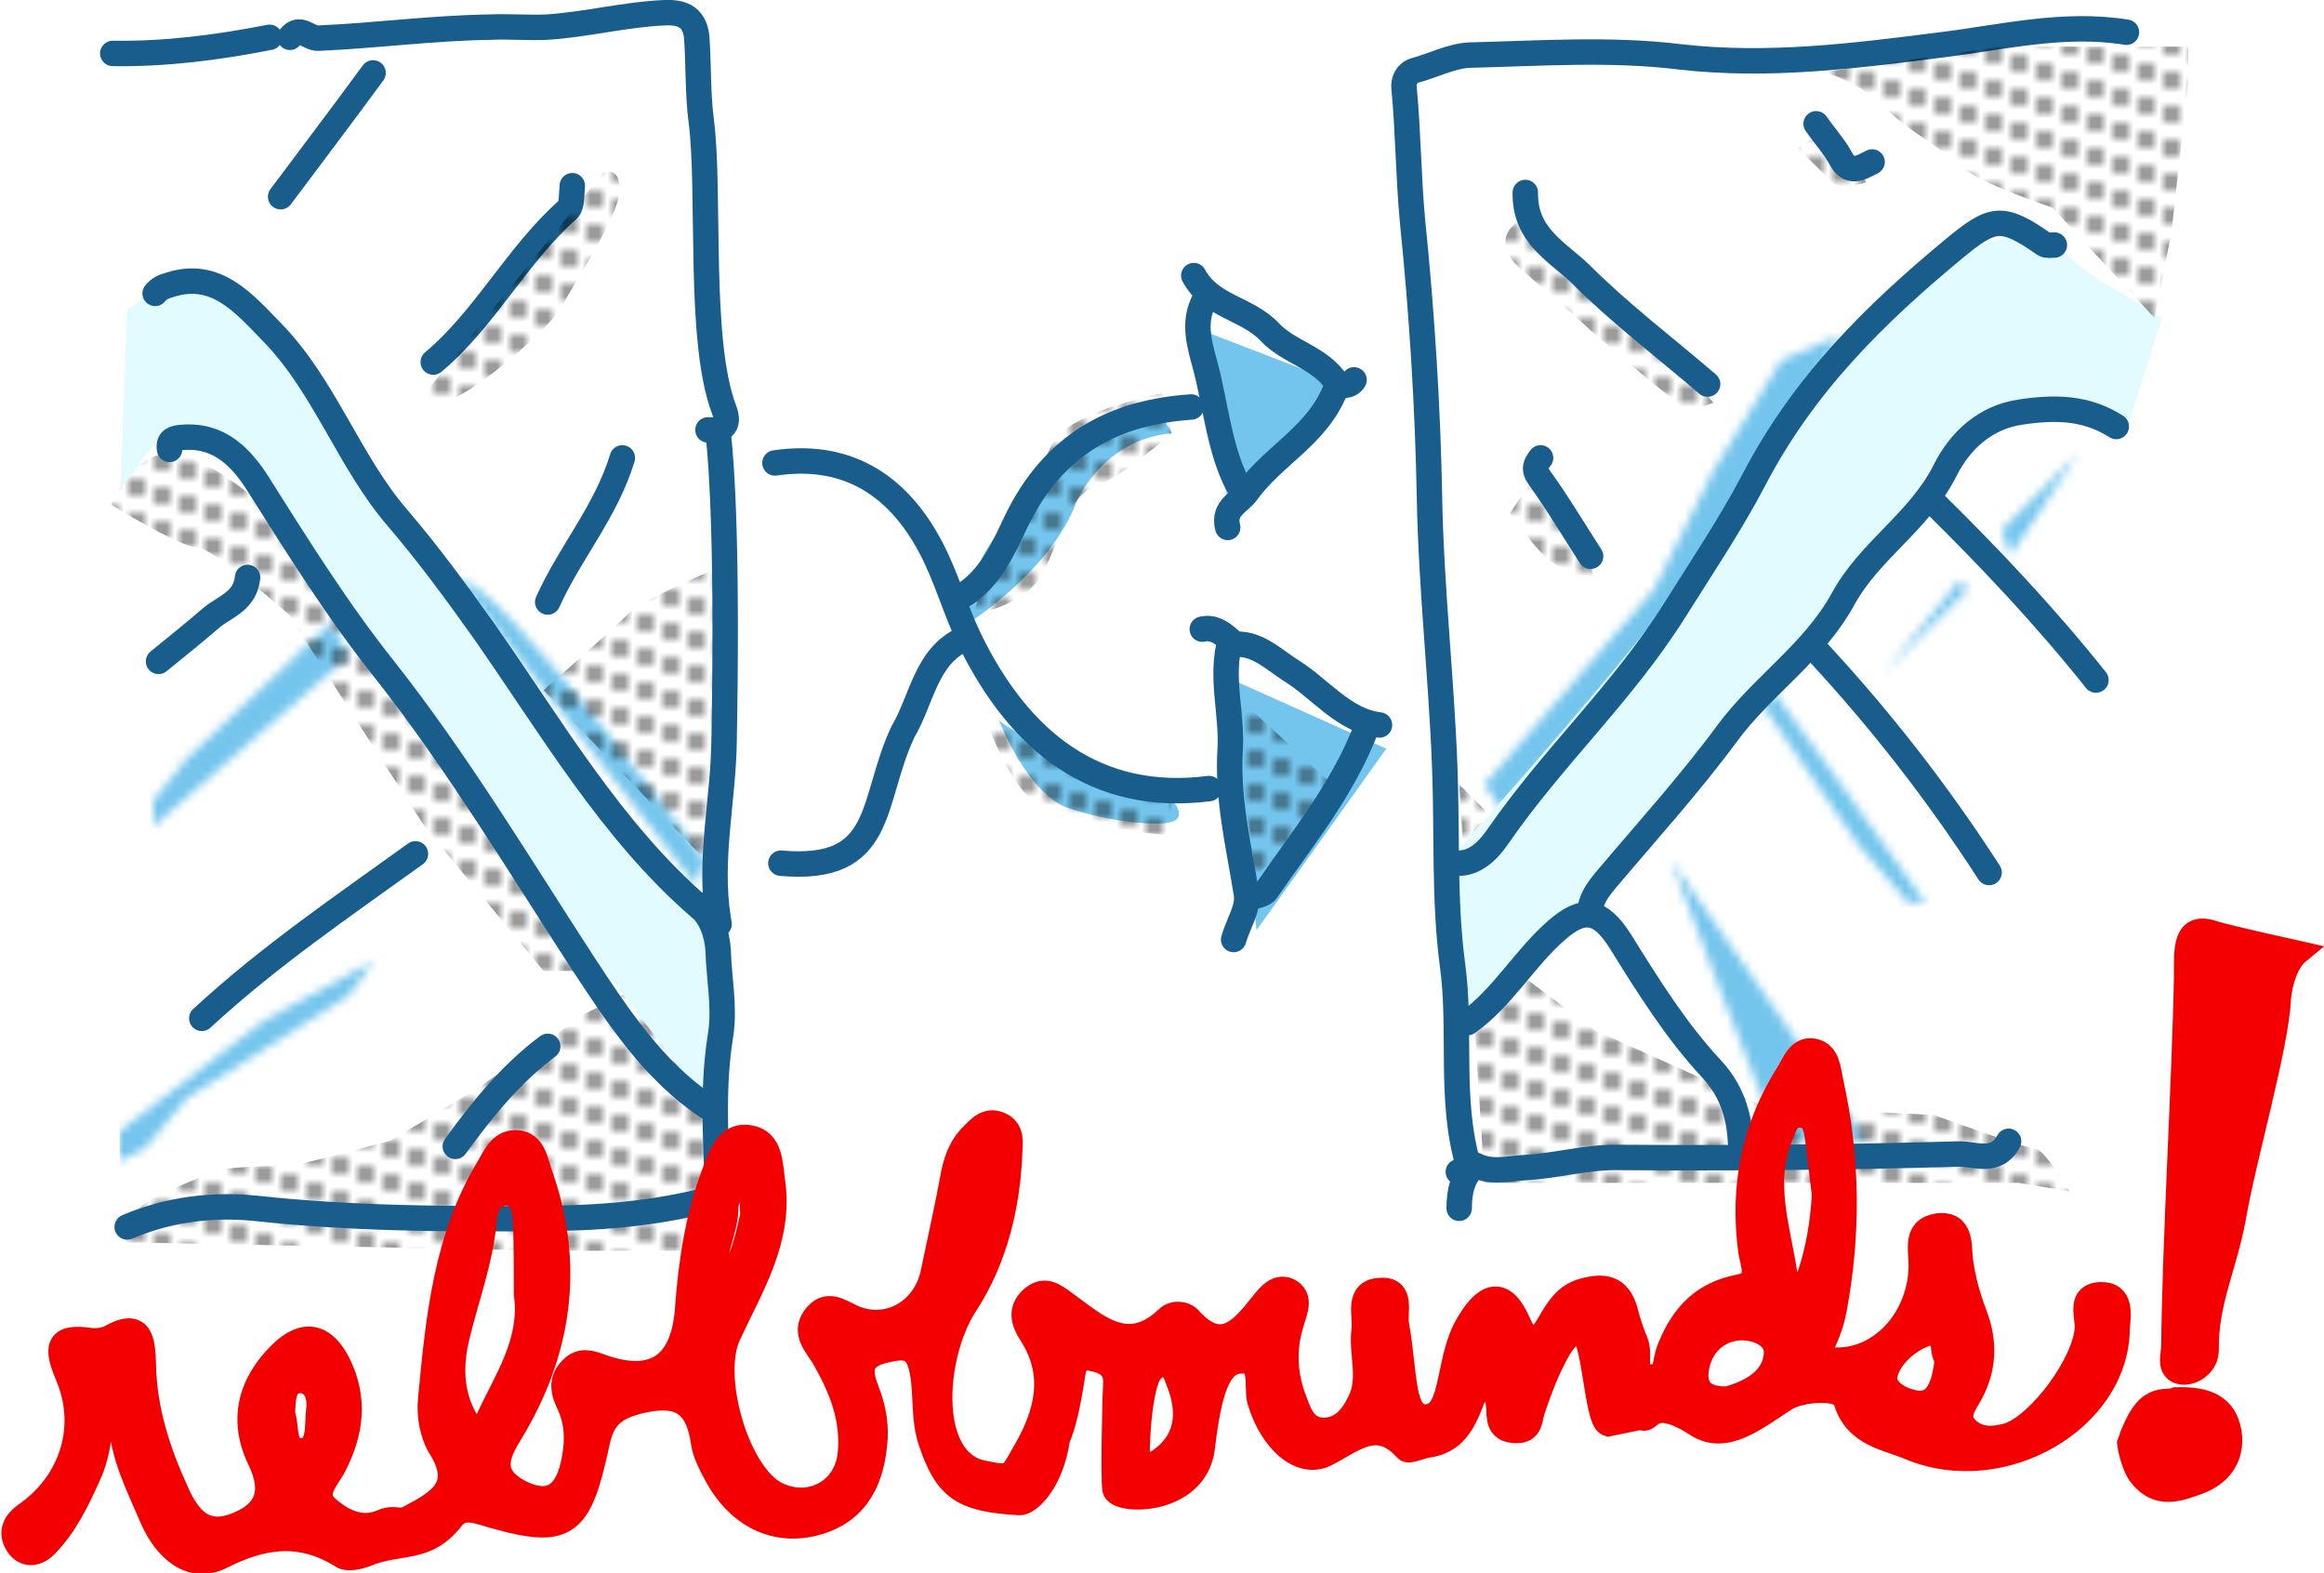 <?xml version="1.0" encoding="utf-8"?>
<!-- Generator: Adobe Illustrator 16.0.0, SVG Export Plug-In . SVG Version: 6.00 Build 0)  -->
<!DOCTYPE svg PUBLIC "-//W3C//DTD SVG 1.1//EN" "http://www.w3.org/Graphics/SVG/1.1/DTD/svg11.dtd">
<svg version="1.1" id="Layer_1" xmlns="http://www.w3.org/2000/svg" xmlns:xlink="http://www.w3.org/1999/xlink" x="0px" y="0px"
	 width="274.1px" height="185.5px" viewBox="0 0 274.1 185.5" style="enable-background:new 0 0 274.1 185.5;" xml:space="preserve"
	>
<pattern  x="-462.9" y="-357" width="12" height="12" patternUnits="userSpaceOnUse" id="New_Pattern_Swatch_2" viewBox="1 -13 12 12" style="overflow:visible;">
	<g>
		<polygon style="fill:none;" points="1,-13 13,-13 13,-1 1,-1 		"/>
		<path d="M14-1c0,0.6-0.4,1-1,1s-1-0.4-1-1s0.4-1,1-1S14-1.6,14-1z"/>
		<path d="M2-1c0,0.6-0.4,1-1,1S0-0.4,0-1s0.4-1,1-1S2-1.6,2-1z"/>
		<path d="M14-5c0,0.6-0.4,1-1,1s-1-0.4-1-1s0.4-1,1-1S14-5.6,14-5z"/>
		<path d="M11-2c0,0.6-0.4,1-1,1S9-1.4,9-2s0.4-1,1-1S11-2.6,11-2z"/>
		<path d="M8-3c0,0.6-0.4,1-1,1S6-2.4,6-3s0.4-1,1-1S8-3.6,8-3z"/>
		<path d="M5-4c0,0.6-0.4,1-1,1S3-3.4,3-4s0.4-1,1-1S5-4.6,5-4z"/>
		<path d="M2-5c0,0.6-0.4,1-1,1S0-4.4,0-5s0.4-1,1-1S2-5.6,2-5z"/>
		<path d="M14-9c0,0.6-0.4,1-1,1s-1-0.4-1-1s0.4-1,1-1S14-9.6,14-9z"/>
		<path d="M11-6c0,0.6-0.4,1-1,1S9-5.4,9-6s0.4-1,1-1S11-6.6,11-6z"/>
		<path d="M8-7c0,0.6-0.4,1-1,1S6-6.4,6-7s0.4-1,1-1S8-7.6,8-7z"/>
		<path d="M5-8c0,0.6-0.4,1-1,1S3-7.4,3-8s0.4-1,1-1S5-8.6,5-8z"/>
		<path d="M2-9c0,0.6-0.4,1-1,1S0-8.4,0-9s0.4-1,1-1S2-9.6,2-9z"/>
		<path d="M14-13c0,0.6-0.4,1-1,1s-1-0.4-1-1s0.4-1,1-1S14-13.6,14-13z"/>
		<path d="M11-10c0,0.6-0.4,1-1,1s-1-0.4-1-1s0.4-1,1-1S11-10.6,11-10z"/>
		<path d="M8-11c0,0.6-0.4,1-1,1s-1-0.4-1-1s0.4-1,1-1S8-11.6,8-11z"/>
		<path d="M5-12c0,0.6-0.4,1-1,1s-1-0.4-1-1s0.4-1,1-1S5-12.6,5-12z"/>
		<path d="M2-13c0,0.6-0.4,1-1,1s-1-0.4-1-1s0.4-1,1-1S2-13.6,2-13z"/>
	</g>
</pattern>
<g>
	<defs>
		<filter id="Adobe_OpacityMaskFilter" filterUnits="userSpaceOnUse" x="623.2" y="819.6" width="87.9" height="133.9">
			<feFlood  style="flood-color:white;flood-opacity:1" result="back"/>
			<feBlend  in="SourceGraphic" in2="back" mode="normal"/>
		</filter>
	</defs>
	<mask maskUnits="userSpaceOnUse" x="623.2" y="819.6" width="87.9" height="133.9" id="SVGID_1_">
		<g style="filter:url(#Adobe_OpacityMaskFilter);">
			<polygon style="fill-rule:evenodd;clip-rule:evenodd;" points="661.1,896.5 672.1,912.5 678.1,919.5 680.1,919.5 670.1,905.5 
				662.1,894.5 			"/>
			<path style="fill-rule:evenodd;clip-rule:evenodd;" d="M663.1,947.5h10l-23-33C650.1,914.5,662.1,946.5,663.1,947.5z"/>
			<polygon style="fill-rule:evenodd;clip-rule:evenodd;" points="675.1,892.5 684.1,881.5 685.1,882.5 			"/>
			<polygon style="fill-rule:evenodd;clip-rule:evenodd;" points="698.1,866.5 689.1,875.5 690.1,878.5 			"/>
			<polygon style="fill-rule:evenodd;clip-rule:evenodd;fill:#595959;" points="628.1,905.5 648.1,882.5 655.1,868.5 663.1,855.5 
				670.1,852.5 651.1,884.5 637.1,900.5 630.1,908.5 			"/>
		</g>
	</mask>
	<path style="mask:url(#SVGID_1_);fill-rule:evenodd;clip-rule:evenodd;fill:#74C5ED;" d="M623.2,826.1c1.5-0.4,20.4-6.7,26.2-5.9
		c5.8,0.8,20.7,1.6,21.5,1.5c0.8,0,26.8-2.3,29.8-2.1c3,0.1,10.3,0.9,10.3,0.9l-8.4,83.6c0,0,0.3,26.8,0,27.9s-4.7,21.1-4.7,21.1
		s-14.7-1.4-17.1-1.4c-2.4,0-32,1.3-36.1,1.6c-4.1,0.3-13.5,0.1-13.5,0.1l-2.6-0.7L623.2,826.1z"/>
	<pattern  id="SVGID_2_" xlink:href="#New_Pattern_Swatch_2" patternTransform="matrix(1 0 0 1 176.027 99.46)">
	</pattern>
	<path style="opacity:0.5;fill-rule:evenodd;clip-rule:evenodd;fill:url(#SVGID_2_);" d="M632.1,844.5c0,0,7,6,8,7s7,6,7,6l5,4l3-1
		l-6-7l-12-9l-4-6C633.1,838.5,628.1,840.5,632.1,844.5z"/>
	<pattern  id="SVGID_3_" xlink:href="#New_Pattern_Swatch_2" patternTransform="matrix(1 0 0 1 176.027 99.46)">
	</pattern>
	<path style="opacity:0.5;fill-rule:evenodd;clip-rule:evenodd;fill:url(#SVGID_3_);" d="M633.1,870.5l-2,3c0,0,2,3,4,5s6,3,6,3
		l-1-4C640.1,877.5,633.1,869.5,633.1,870.5z"/>
	<pattern  id="SVGID_4_" xlink:href="#New_Pattern_Swatch_2" patternTransform="matrix(1 0 0 1 176.027 99.46)">
	</pattern>
	<path style="opacity:0.5;fill-rule:evenodd;clip-rule:evenodd;fill:url(#SVGID_4_);" d="M665.1,830.5c0,0,3,3,4,4s4,0,4,0l-1-2
		C672.1,832.5,667.1,827.5,665.1,830.5z"/>
	<path style="fill-rule:evenodd;clip-rule:evenodd;fill:#74C5ED;" d="M570.8,897.9c0,0,3.4,8.8,8.2,10.4c4.7,1.6,10.6,2.2,12.3,1.6
		c1.7-0.6,0-2.5,0-2.5S572.7,900.1,570.8,897.9z"/>
	<pattern  id="SVGID_5_" xlink:href="#New_Pattern_Swatch_2" patternTransform="matrix(1 0 0 1 176.027 99.46)">
	</pattern>
	<path style="opacity:0.5;fill-rule:evenodd;clip-rule:evenodd;fill:url(#SVGID_5_);" d="M628.1,952.5h26h13h24l6,1c0,0-3-5-4-5
		s-12-4-12-4l-20-1l-20-9l-8-6l-5-20l-3-3L628.1,952.5z"/>
	<pattern  id="SVGID_6_" xlink:href="#New_Pattern_Swatch_2" patternTransform="matrix(1 0 0 1 176.027 99.46)">
	</pattern>
	<path style="opacity:0.5;fill-rule:evenodd;clip-rule:evenodd;fill:url(#SVGID_6_);" d="M569.1,897.4c0,0,3,9,7,11s13,3,14,3
		s1.1-4.1,1.1-4.1L569.1,897.4z"/>
	<path style="fill-rule:evenodd;clip-rule:evenodd;fill:#74C5ED;" d="M566.6,886.9c0,0,10.3-6.3,13.4-14.8c0,0,3.1-7.3,11.2-8
		l-1.5-2.7c0,0-9.4,2.3-10.8,4.3s-9.7,11.1-10.3,13.7C568.1,882,566.6,886.9,566.6,886.9z"/>
	<pattern  id="SVGID_7_" xlink:href="#New_Pattern_Swatch_2" patternTransform="matrix(1 0 0 1 176.027 99.46)">
	</pattern>
	<path style="opacity:0.5;fill-rule:evenodd;clip-rule:evenodd;fill:url(#SVGID_7_);" d="M568.1,885.4c0,0,6-1,8-5s3-9,6-10
		s9.1-6.3,9.1-6.3l-1.1-4.7c0,0-11,2-13,6S567.1,884.4,568.1,885.4z"/>
	<polygon style="fill-rule:evenodd;clip-rule:evenodd;fill:#74C5ED;" points="598.2,893.1 601.2,922.7 616.5,901.3 	"/>
	<pattern  id="SVGID_8_" xlink:href="#New_Pattern_Swatch_2" patternTransform="matrix(1 0 0 1 176.027 99.46)">
	</pattern>
	<polygon style="opacity:0.5;fill-rule:evenodd;clip-rule:evenodd;fill:url(#SVGID_8_);" points="601.1,916.4 598.1,894.4 
		611.1,906.4 	"/>
	<polygon style="fill-rule:evenodd;clip-rule:evenodd;fill:#74C5ED;" points="594.6,851.9 598,873.3 610.7,858.1 	"/>
	<defs>
		<filter id="Adobe_OpacityMaskFilter_1_" filterUnits="userSpaceOnUse" x="467.1" y="818.3" width="71.7" height="143.2">
			<feFlood  style="flood-color:white;flood-opacity:1" result="back"/>
			<feBlend  in="SourceGraphic" in2="back" mode="normal"/>
		</filter>
	</defs>
	<mask maskUnits="userSpaceOnUse" x="467.1" y="818.3" width="71.7" height="143.2" id="SVGID_9_">
		<g style="filter:url(#Adobe_OpacityMaskFilter_1_);">
			<polygon style="fill-rule:evenodd;clip-rule:evenodd;" points="492.1,886.4 475.1,902.4 471.1,907.4 471.1,910.4 494.1,890.4 			
				"/>
			<polygon style="fill-rule:evenodd;clip-rule:evenodd;" points="467.1,946.4 484.1,933.4 495.1,927.4 497.1,926.4 494.1,930.4 
				483.1,937.4 475.1,942.4 470.1,948.4 466.1,950.4 			"/>
			<path style="fill-rule:evenodd;clip-rule:evenodd;fill:#3A3A3A;" d="M507.1,881.4l28,36l1-3C536.1,914.4,511.1,880.4,507.1,881.4
				z"/>
		</g>
	</mask>
	<path style="mask:url(#SVGID_9_);fill-rule:evenodd;clip-rule:evenodd;fill:#74C5ED;" d="M467.1,823.5l68.1-5.2l3.6,47.7l-0.8,39.7
		c0,0-1.2,11.3-0.7,13.1c0.5,1.8,1.4,25.2,0.7,26.4c-0.7,1.2,0.6,16.3,0.6,16.3l-71.5-2V823.5z"/>
	<pattern  id="SVGID_10_" xlink:href="#New_Pattern_Swatch_2" patternTransform="matrix(1 0 0 1 176.027 99.46)">
	</pattern>
	<path style="opacity:0.5;fill-rule:evenodd;clip-rule:evenodd;fill:url(#SVGID_10_);" d="M537.1,915.4l2-36c0,0-10,4-12,6
		s-10,9-10,9L537.1,915.4z"/>
	<pattern  id="SVGID_11_" xlink:href="#New_Pattern_Swatch_2" patternTransform="matrix(1 0 0 1 176.027 99.46)">
	</pattern>
	<path style="opacity:0.5;fill-rule:evenodd;clip-rule:evenodd;fill:url(#SVGID_11_);" d="M466.1,872.5c0,0,2-5,6-6s12,6,14,8
		s11,17,11,17l9,11l11,18l4,7h-4l-14-17l-9-14l-7-11c0,0-9-8-11-8S466.1,872.5,466.1,872.5z"/>
	<pattern  id="SVGID_12_" xlink:href="#New_Pattern_Swatch_2" patternTransform="matrix(1 0 0 1 176.027 99.46)">
	</pattern>
	<path style="opacity:0.5;fill-rule:evenodd;clip-rule:evenodd;fill:url(#SVGID_12_);" d="M467.1,959.5l51,1h19v-11v-15l-1-9l-14,7
		l-13,9l-10,6c0,0-11,3-12,3s-9,0-10,1S467.1,954.5,467.1,959.5z"/>
	<path style="fill-rule:evenodd;clip-rule:evenodd;fill:#E1FBFF;" d="M468,849.5c0,0,5.9-4.6,9.1-3.2c3.2,1.5,13.5,13.2,16,17.6
		s22.8,32.3,26.2,37.1s8.7,11.6,10.7,13.7c2,2.1,6,5.4,6,5.4l2,25c0,0-24.3-31.1-25.9-33.6c-1.6-2.4-13.7-20.1-15.4-21.7
		c-1.7-1.6-10.7-17.4-12.7-18.7c-2-1.2-4.1-5.5-5.7-6c-1.6-0.5-6.1-1.9-6.6-0.8c-0.6,1.1-4.6,6.2-4.6,6.2L468,849.5z"/>
	<path style="fill-rule:evenodd;clip-rule:evenodd;fill:#E1FBFF;" d="M623.6,914.7c0,0,25.4-27.8,34.9-42.6
		c9.6-14.8,20.9-26.3,22.9-28c2-1.7,7.6-2.8,8.9-3.3c1.3-0.5,5.2,0.6,6.8,2.5c1.6,1.8,6,4.2,6,4.2l4.9,3l-4.3,13.6l-10.7-3.6
		c0,0,1-1-3.4,0.5c-4.4,1.5-10.5,8.2-9.7,9.2c0.8,1-8.5,11.6-9.6,13.3c-1.1,1.8-11.9,13.5-13.7,15.9c-1.8,2.4-13.6,17.9-13.6,17.9
		l-2.6,3.2L626,933.7L623.6,914.7z"/>
	
		<path style="fill-rule:evenodd;clip-rule:evenodd;fill:none;stroke:#185D8C;stroke-width:3;stroke-linecap:round;stroke-linejoin:round;stroke-miterlimit:10;" d="
		M703.8,816.8c-7.4-1.2-14.6,0.6-21.9,1.5c-10.2,1.3-20.4,2.6-30.8,1.4c-8.2-1-16.5-0.4-24.8-0.2c-2.1,0.1-4.2,1.2-6.4,1.8
		c-1,0.3-1.4,1.2-1.3,2.1c0.5,5.2,0.5,10.4,1,15.7c1.1,10.8,1.8,21.7,2,32.7c0.2,10.6,1.4,21.1,1.8,31.7c0.3,7.7-0.1,15.6,0.9,23.2
		c1.1,7.9-0.4,16,1.9,23.8c0.1,0.2-0.2,0.7-0.4,0.9c-0.2,0.1-0.5-0.1-0.8-0.2"/>
	
		<path style="fill-rule:evenodd;clip-rule:evenodd;fill:none;stroke:#185D8C;stroke-width:3;stroke-linecap:round;stroke-linejoin:round;stroke-miterlimit:10;" d="
		M695.3,841.9c-0.4,0-0.9,0.1-1.2-0.1c-5-3.5-6.1-3.2-10.6,0.5c-9.3,7.7-17.8,16-23.7,27.4c-2.8,5.3-6.1,10.2-9.3,15.3
		c-6.1,9.7-14.3,17.2-20.8,26.6c-1.1,1.6-2.6,3.2-4.7,3.2"/>
	
		<path style="fill-rule:evenodd;clip-rule:evenodd;fill:none;stroke:#185D8C;stroke-width:3;stroke-linecap:round;stroke-linejoin:round;stroke-miterlimit:10;" d="
		M473,866c-0.2-1.2,0.6-1.3,1.3-1.4c3.9-0.4,6.6,1.6,8.9,5.1c4.9,7.5,9.7,15.2,15.2,22.2c8.6,10.9,15.8,22.9,23.4,34.6
		c4.2,6.4,8.4,12.8,14.7,17"/>
	
		<path style="fill-rule:evenodd;clip-rule:evenodd;fill:none;stroke:#185D8C;stroke-width:3;stroke-linecap:round;stroke-linejoin:round;stroke-miterlimit:10;" d="
		M537.7,958.6c0.1-7.9-1-15.7,0.3-23.6c0.5-3.2-0.2-6.6-0.3-9.9c-0.1-2-0.9-4.1-2.2-5.1c-10.5-9-17.5-21.3-25.6-32.7
		c-3.2-4.5-6.5-9-10.1-13.2c-5.7-6.6-8.6-15.5-14.7-21.8c-3.4-3.5-6.7-7.5-12.2-5.7c-0.7,0.2-1.2,0.4-1.7,1"/>
	
		<path style="fill-rule:evenodd;clip-rule:evenodd;fill:none;stroke:#185D8C;stroke-width:3;stroke-linecap:round;stroke-linejoin:round;stroke-miterlimit:10;" d="
		M536.9,954.4c-6.8,1.8-13.7,2.3-20.6,2.3c-11.1,0.1-22.1,0-33.2-1.2c-5-0.5-10.2,0.1-15.1,2.2"/>
	
		<path style="fill-rule:evenodd;clip-rule:evenodd;fill:none;stroke:#185D8C;stroke-width:3;stroke-linecap:round;stroke-linejoin:round;stroke-miterlimit:10;" d="
		M536.5,863.7c1.5,0.1,2.7-0.3,1.9-2.4c-3.1-8.1-1.6-25.7-2.7-34.1c-0.4-3.1-0.3-6.3-0.5-9.4c-0.1-2.7-1.6-3.4-3.8-3.3
		c-4.7,0.2-9.2,1.4-13.9,1.7c-2.2,0.1-4.6-0.1-6.7,0c-6.8,0.1-13.4,1-20.2,1.3c-1.2,0.1-2.2-1.6-3.4-0.1"/>
	
		<path style="fill-rule:evenodd;clip-rule:evenodd;fill:none;stroke:#185D8C;stroke-width:3;stroke-linecap:round;stroke-linejoin:round;stroke-miterlimit:10;" d="
		M536.1,920.1c1.3-2.4,2,3.9,1.6,1.2c-1.1-7,0.6-13.9,0.7-20.8c0.4-21.5-0.2-32.2-0.7-36.4"/>
	
		<path style="fill-rule:evenodd;clip-rule:evenodd;fill:none;stroke:#185D8C;stroke-width:3;stroke-linecap:round;stroke-linejoin:round;stroke-miterlimit:10;" d="
		M566.6,888.4c-4.4,2-4.9,7.2-7.1,10.9c-3.9,8.3-2,16.6-14.4,15.5"/>
	
		<path style="fill-rule:evenodd;clip-rule:evenodd;fill:none;stroke:#185D8C;stroke-width:3;stroke-linecap:round;stroke-linejoin:round;stroke-miterlimit:10;" d="
		M595.6,906c-13.3,1.7-22.4-5.5-28.3-17.7c-1.6-3.3-2.7-7.3-4.5-10.7c-4.1-7.8-10.3-11.2-18.4-10"/>
	
		<path style="fill-rule:evenodd;clip-rule:evenodd;fill:none;stroke:#185D8C;stroke-width:3;stroke-linecap:round;stroke-linejoin:round;stroke-miterlimit:10;" d="
		M702.6,863.3c-3.6-2.3-7.3-2.3-11.3-1.7c-4.1,0.6-7.1,3.3-8.9,6.9c-3.1,6.1-8.8,9.3-12,15.1c-3.5,6.4-9.5,10.2-13.7,15.9
		c-4.5,6.1-9.6,11.7-14.4,17.4c-0.9,1.1-1.7,2.2-1.8,3.7"/>
	
		<path style="fill-rule:evenodd;clip-rule:evenodd;fill:none;stroke:#185D8C;stroke-width:3;stroke-linecap:round;stroke-linejoin:round;stroke-miterlimit:10;" d="
		M593.5,861c-8.9,0.6-16.2,4.2-20.7,13.6c-1.5,3.2-3.1,6.7-6.2,8.6"/>
	
		<path style="fill-rule:evenodd;clip-rule:evenodd;fill:none;stroke:#185D8C;stroke-width:3;stroke-linecap:round;stroke-linejoin:round;stroke-miterlimit:10;" d="
		M658.3,949.2c0.1-3.9-0.8-7.3-3.4-10.1c-4.2-4.5-7.5-9.8-10.8-15.1c-2.4-3.8-4.4-4-7.5-1.3c-3.8,3.3-6.4,8-10.5,10.9"/>
	
		<path style="fill-rule:evenodd;clip-rule:evenodd;fill:none;stroke:#185D8C;stroke-width:3;stroke-linecap:round;stroke-linejoin:round;stroke-miterlimit:10;" d="
		M502,913.7c-8.6,6.2-17.3,12.1-25.2,19.4"/>
	
		<path style="fill-rule:evenodd;clip-rule:evenodd;fill:none;stroke:#185D8C;stroke-width:3;stroke-linecap:round;stroke-linejoin:round;stroke-miterlimit:10;" d="
		M632.9,835.7c-0.1,5.1,3.8,7,6.5,9.6c4.7,4.7,10,8.7,15,13"/>
	
		<path style="fill-rule:evenodd;clip-rule:evenodd;fill:none;stroke:#185D8C;stroke-width:3;stroke-linecap:round;stroke-linejoin:round;stroke-miterlimit:10;" d="
		M667.5,890c7.4,8,14.1,16.6,20.1,25.9"/>
	
		<path style="fill-rule:evenodd;clip-rule:evenodd;fill:none;stroke:#185D8C;stroke-width:3;stroke-linecap:round;stroke-linejoin:round;stroke-miterlimit:10;" d="
		M520.5,834.9c-0.1,0.9,0,2.3-0.5,2.8c-6,5.3-9.8,12.9-15.9,18"/>
	
		<path style="fill-rule:evenodd;clip-rule:evenodd;fill:none;stroke:#185D8C;stroke-width:3;stroke-linecap:round;stroke-linejoin:round;stroke-miterlimit:10;" d="
		M689.9,947.6c-1.5,2.8-4.1,1.4-6,1.5c-13.5,0.4-26.9,0.5-40.4,0.4c-3.6,0-7,1-10.6,1.2c-2,0.1-4,0.7-5.9-0.3
		c-1.5,1.3-1.9,3.1-1.9,5.1"/>
	
		<path style="fill-rule:evenodd;clip-rule:evenodd;fill:none;stroke:#185D8C;stroke-width:3;stroke-linecap:round;stroke-linejoin:round;stroke-miterlimit:10;" d="
		M614.1,899c-2.8,7.2-7.5,12.9-11.7,19c-0.4,0.6-1.3,0.6-2,0.9"/>
	
		<path style="fill-rule:evenodd;clip-rule:evenodd;fill:none;stroke:#185D8C;stroke-width:3;stroke-linecap:round;stroke-linejoin:round;stroke-miterlimit:10;" d="
		M681.2,872.4c6.7,6.6,13.1,13.4,19,20.8"/>
	
		<path style="fill-rule:evenodd;clip-rule:evenodd;fill:none;stroke:#185D8C;stroke-width:3;stroke-linecap:round;stroke-linejoin:round;stroke-miterlimit:10;" d="
		M610.6,858.7c-2.1,5.6-7.3,7.9-10.5,12.3c-0.9,1.3-2.9,1.9-2.3,4.2"/>
	
		<path style="fill-rule:evenodd;clip-rule:evenodd;fill:none;stroke:#185D8C;stroke-width:3;stroke-linecap:round;stroke-linejoin:round;stroke-miterlimit:10;" d="
		M615.7,898.5c-4.2-0.5-7-4.3-10.4-6.4c-2.2-1.4-4.1-3.4-6.9-3.1"/>
	
		<path style="fill-rule:evenodd;clip-rule:evenodd;fill:none;stroke:#185D8C;stroke-width:3;stroke-linecap:round;stroke-linejoin:round;stroke-miterlimit:10;" d="
		M593.8,845.5c2,3.7,6.2,3.8,8.9,6.6c2.3,2.5,6,3,8,6.1c0.2,0.3,1.5,0.5,2-0.4"/>
	
		<path style="fill-rule:evenodd;clip-rule:evenodd;fill:none;stroke:#185D8C;stroke-width:3;stroke-linecap:round;stroke-linejoin:round;stroke-miterlimit:10;" d="
		M526.4,867c-1.9,6.3-6.2,11.2-8.8,17"/>
	
		<path style="fill-rule:evenodd;clip-rule:evenodd;fill:none;stroke:#185D8C;stroke-width:3;stroke-linecap:round;stroke-linejoin:round;stroke-miterlimit:10;" d="
		M484.8,817.4c-6.1,1.2-12.3,2-18.5,1.9"/>
	
		<path style="fill-rule:evenodd;clip-rule:evenodd;fill:none;stroke:#185D8C;stroke-width:3;stroke-linecap:round;stroke-linejoin:round;stroke-miterlimit:10;" d="
		M497,821.6c-3.6,4.9-7.3,9.8-10.9,14.6"/>
	
		<path style="fill-rule:evenodd;clip-rule:evenodd;fill:none;stroke:#185D8C;stroke-width:3;stroke-linecap:round;stroke-linejoin:round;stroke-miterlimit:10;" d="
		M482.2,881.1c-0.3,2.8-2.6,3.4-4.2,4.7c-2.1,1.8-4.2,3.5-6.3,5.2"/>
	
		<path style="fill-rule:evenodd;clip-rule:evenodd;fill:none;stroke:#185D8C;stroke-width:3;stroke-linecap:round;stroke-linejoin:round;stroke-miterlimit:10;" d="
		M517.6,936.4c-4.3,3.2-7.7,7.4-10.9,11.8"/>
	
		<path style="fill-rule:evenodd;clip-rule:evenodd;fill:none;stroke:#185D8C;stroke-width:3;stroke-linecap:round;stroke-linejoin:round;stroke-miterlimit:10;" d="
		M594.8,887.2c1.3-0.3,2.3,0.4,3.3,1.3c-1.2,4.3,0.2,8.5,0,12.7c-0.4,5.9,1,11.5,1.9,17.2c0.3,1.7-1,3.6-1.5,5.4"/>
	
		<path style="fill-rule:evenodd;clip-rule:evenodd;fill:none;stroke:#185D8C;stroke-width:3;stroke-linecap:round;stroke-linejoin:round;stroke-miterlimit:10;" d="
		M595.1,848.3c-1.5,2.7-0.6,5.4,0.1,8c1.2,4.6,1.6,9.5,3.7,13.7"/>
	
		<path style="fill-rule:evenodd;clip-rule:evenodd;fill:none;stroke:#185D8C;stroke-width:3;stroke-linecap:round;stroke-linejoin:round;stroke-miterlimit:10;" d="
		M634.7,867c-0.6,0.8-0.9,1.3-0.1,2.4c2.1,2.9,4,6.1,6,9.2"/>
	
		<path style="fill-rule:evenodd;clip-rule:evenodd;fill:none;stroke:#185D8C;stroke-width:3;stroke-linecap:round;stroke-linejoin:round;stroke-miterlimit:10;" d="
		M667.2,827.6c0.9,1.3,2,2.5,2.8,3.9c1.1,2.2,2.4,1.3,3.8,0.6"/>
	<g>
		<path style="fill-rule:evenodd;clip-rule:evenodd;fill:#F40000;stroke:#F40000;stroke-width:3;stroke-miterlimit:10;" d="
			M642.7,980.9c-1.4-0.4-1.6-10.7-3.2-10.8c-1.6-0.2-2.6,1.7-3.3,3.1c-1,1.9-1.8,4.1-2.5,6.2c-0.3,1-0.2,2.3-1.8,2.3
			c-1.7,0-2.1-0.8-2.1-2.4c0-1.5-0.7-2.7-1.9-4.2c-1.8,3.3-2,7.6-6.4,8.3c-0.9,0.1-2.3,0.8-2.6,0.5c-3.5-3.9-6.4-1-9.6,0.6
			c-2.9,1.4-6.3-1.6-7.7-6.3c-0.5-1.7,0.6-5-2.4-4.7c-2.5,0.2-3.6,3.4-4.4,10.2c-0.8,6.7-10.1,6.5-10.3,4.9
			c-0.2-1.4,0-10.8,0.1-12.2c0.2-2.1-1.1-2.9-2.8-3.2c-2-0.4-2.2,1-2.4,2.6c-0.4,2.3-0.8,4.8-1.7,6.9c-0.7,5-3.4,7.6-4.5,7.5
			c-6.6-0.4-8.5-1.6-10.4-7.2c-0.9-2.7-0.5-5.4-1-8.2c-0.6-3.3-2.2-3.1-4.7-2.5c-3,0.8-2.7,2.6-1.9,4.7c0.7,1.8,1.1,3.6,1,5.6
			c-0.3,4.7-2,8.5-6.7,9.9c-5,1.5-9.5-0.8-12.1-5.8c-0.6-1.1-1.2-2.3-1.4-3.5c-0.7-5.1-3.2-6.1-7.9-4.9c-2.9,0.8-4.1,2-4.7,4.9
			c-2.2,10.3-3.7,11.1-13.7,8.1c-1.4-0.4-2.5-0.4-3.4,0.7c-3.1,4-6.1,2.6-10.2,4.3c-0.8,0.3-2.1,0.6-2.7,0.2c-4.8-3-9.2-2.5-14.2,0
			c-3.6,1.9-6.6-0.8-8.2-4.4c-1.6-3.8-3.6-7.5-3.7-11.8c0-1.2-0.4-2.5-1.9-3.9c-0.6,3.8-0.5,7.4-2,10.6c-1.3,2.9-2.7,5.8-4.9,8.1
			c-0.9,1-2.3,1.5-3.3,0.2c-0.9-1.3-0.7-2.5,0.8-3.6c5.5-3.8,7.6-10.4,5-16.5c-1.3-3.1-1.4-4.7,2.6-4.1c0.7,0.1,1.6,0,2.3-0.3
			c3.8-2.2,3.9,0.4,4,3.1c0.1,5.4,1.7,10.3,3.9,15.1c1.5,3.4,3.5,5.4,7.3,3.8c3.6-1.5,4.3-4,2.6-7.6c-2.3-4.7-1.2-9,2.5-12.6
			c2.7-2.6,5-2.1,6.7,1.3c2,4.1,1.5,8-0.5,11.9c-0.8,1.6-2.8,3.4-0.8,5.1c1.7,1.5,4,2.7,6.5,1.6c1.7-0.7,1.8,0.3,3.4-0.6
			c3.4-1.8,6.4-3.6,3.4-8.3c-0.9-1.5-1.3-3.7-1.1-5.6c0.9-9.5,1.8-19,6.9-27.4c0.8-1.4,1.5-3,3.4-2.8c1.7,0.2,2,1.9,2.4,3.2
			c4,10.9,2.6,21.3-3.4,31.1c-1.6,2.6-2.4,4.9,1,6.8c3.4,1.8,5.6,0.8,6.5-3.1c0.6-2.6,0.6-5.1-0.6-7.5c-0.7-1.5-0.7-2.8,0.5-3.9
			c1-1,2.1-0.7,3.4-0.2c6.2,2.2,9.7-0.1,10.2-6.8c0.4-5.5,1.2-10.8,3.1-15.9c0.7-1.8,1.5-4.8,4.2-4.3c2.5,0.4,2.4,3.1,2.7,5.1
			c1,6.8-2.5,12.3-5.2,18.1c-2.3,4.9,0.9,16.1,5.4,18.7c4,2.2,8.6-0.1,9-4.7c0.4-4.2-1.1-7.8-3.1-11.3c-0.9-1.5-2.4-2.9-1.1-4.7
			c1.4-1.9,2.8-0.8,4.5,0c4.2,1.8,8.6-0.8,9.5-5.4c0.8-3.9,1.7-7.8,2.4-11.7c0.4-1.8,1-3.3,2.4-4.6c0.8-0.8,1.6-1.6,2.9-1.1
			c1.3,0.5,1.4,1.6,1.3,2.8c-0.2,6.6-1.7,13-5.3,18.5c-3.9,6-4.8,18.9,2.5,19.9c3.2,0.7,3,0.2,4.8-2.9c2.5-4.4,3.5-8.9,0.6-13.5
			c-1-1.5-1.4-2.9,0-4.2c1.5-1.3,2.5-0.5,4,0.6c3.6,2.6,7.3,6.2,12,1.7c0.7-0.7,2-0.6,2.6,0.1c3.6,4,6,1.5,8.3-1.4
			c0.9-1.1,1.9-2.6,3.3-2c1.7,0.8,0.7,2.6,0.4,3.8c-1,3.2-0.8,6.3,0.4,9.3c0.6,1.7,1.3,3.4,3.5,3.4c2.1-0.1,3.3-1.5,4.2-3.4
			c1.4-2.8,0.1-5.7,0.5-8.5c0.2-1.7-0.9-4.5,1.9-4.6c2.7-0.2,1.6,2.6,1.9,4.1c0.5,2.6,0.6,5.4,1.1,8c0.3,1.3,0.8,3,2.6,2.8
			c1.4-0.2,1.9-1.4,2.3-2.7c0.8-2.9,1-6,2.7-8.6c2.1-3.4,4-3.5,5.6,0.1c1.3,3.1,2.5,2.4,3.7,0.3c1-1.7,1.9-3.3,3.9-3.9
			c2.4-0.7,4.3-0.6,5.1,2.4c0.3,1.2,0.7,2.4,1.2,3.6c0.7,1.7-0.7,4.1,1.7,4.1c2.3,0,1.5-1.4,2.4-3.5c1.6-3.9,4-6.3,8.1-7.1
			c2.8-0.5,1.6-2.8,1.4-4.3c-1-7.6,0.4-14.6,4.5-21c0.7-1.2,1.3-2.9,3-2.5c1.5,0.4,1.6,2,1.9,3.5c2,9,2.1,18,0.4,27
			c-0.9,4.8-3.8,6.1,0.9,5.9c5.2-0.3,9.4-5.3,9.4-11.2c0-1.9-0.7-4.2,1.9-4.6c2.9-0.4,2.5,2.4,2.7,4c0.3,2.3,0.9,4.4,1.7,6.5
			c1.2,3.2,1.1,6.2-0.5,9.2c-0.7,1.3-2,2.8-0.4,4.3c1.4,1.3,3.1,1.2,4.9,0.7c3.8-1.3,9.2-8.7,9.3-12.8c0-1.5-0.9-3.7,1.5-3.8
			c2.6-0.1,2.1,2.4,2,4c-0.1,10.7-13.6,18.5-24.4,14c-2.8-1.2-6.4-1.5-7.6-5.6c-0.5-1.7-5.3-1.3-7.1-0.2c-3.7,2.4-7.1,5.2-10.4,3.1
			c-5.7-3.7-5.6,0-6.6-0.9L642.7,980.9z M591.9,975.6c-0.5-1.6-1.6-2.5-3.1-1c-1.5,1.4-1.9,10-1.6,11.9
			C587.2,986.5,595.6,984.4,591.9,975.6z M515.1,965.6c0-2.8,0-5.7-0.1-8.5c-0.1-1.4-0.4-3.2-2-3.4c-1.8-0.2-2.8,1.4-2.9,3.1
			c-0.4,4.8-2.1,9.2-3.2,13.8c-0.8,3.3-0.8,6.6,0.9,9.7c0.8,1.5,2,2,2.7,0.3C512.7,975.8,515.9,971.3,515.1,965.6z M668.2,953.9
			c-0.3-2.2-0.5-4.4-0.8-6.6c-0.2-1.3-0.4-2.7-2-2.8c-1.6-0.1-1.9,1.2-2.4,2.4c-2.3,5.6-0.3,11,0.5,16.4c0.1,0.9,0.7,1.6,1.5,1.6
			c0.8,0,1.2-0.9,1.5-1.6C667.5,960.3,668,957.2,668.2,953.9z M656.8,978c2.4-0.7,5.3-2,5.7-5c0.4-2.7-2.7-3.6-4.6-3.4
			c-2.8,0.3-4.7,2.5-4.9,5.4C652.9,977.2,654.4,978.1,656.8,978z M682.7,973.3c-0.9-1,0.1-3.9-2.3-3.1c-2.3,0.7-4.7,2.8-5.1,5
			c-0.4,2.1,2.8,3.4,4.3,3.3C681.9,978.4,682.4,975.6,682.7,973.3z M486.3,979.8c0.6,1.4-0.1,4.4,2.3,4.3c2.2-0.1,1.8-3,2-4.8
			c0.2-1.6-0.3-3.5-2.3-3.5C486.3,976,486.4,978,486.3,979.8z M541.8,956.3c-0.1-1.4,0.2-2.9-1.2-3.1c-1.3-0.2-2,1.1-2,2.2
			c0,3-2,5.7-1,8.8c0.1,0.3,1,0.5,1.1,0.4C540.5,962.1,541.2,959.1,541.8,956.3z M569.3,950.5c-2.9,2.1-3.2,5-3.4,7.8
			c0,0.6,0.9,1,1.4,0.6c2.3-1.7,2-4.5,2.5-6.9C569.8,951.7,569.6,951.4,569.3,950.5z"/>
		<path style="fill-rule:evenodd;clip-rule:evenodd;fill:#F40000;stroke:#F40000;stroke-width:3;stroke-miterlimit:10;" d="
			M723.8,925.4c0,0-1.7,1.4-2.1,5.4c-0.2,5.4-4.2,19.2-5.3,25.8c-1.1,5.9-3.3,10-3.2,15.6c0,1.6-1.5,2.7-2.8,2.6c-1.7-0.2-1-2-1-3.1
			c0.1-11.9,1.3-31.8,1.5-43.7c0-3.1-0.2-6.1,3.2-4.9C715.7,923.6,723.8,925.4,723.8,925.4z"/>
		<path style="fill-rule:evenodd;clip-rule:evenodd;fill:#F40000;stroke:#F40000;stroke-width:3;stroke-miterlimit:10;" d="
			M709.7,978.1c3.5-0.1,5.7,0.8,6.2,3.9c0.4,2.9-1.2,4.9-3.8,5.8c-2.2,0.8-4.6,1.7-6.6-0.9c-0.6-0.7-1.2-2.7-1.3-3.7
			C706.3,977.1,708.2,978.7,709.7,978.1z"/>
	</g>
	<pattern  id="SVGID_13_" xlink:href="#New_Pattern_Swatch_2" patternTransform="matrix(1 0 0 1 176.027 99.46)">
	</pattern>
	<path style="opacity:0.5;fill-rule:evenodd;clip-rule:evenodd;fill:url(#SVGID_13_);" d="M503.1,859.4l21-26c0,0,2-1,2,2
		s-6,12-7,14S504.1,864.4,503.1,859.4z"/>
	<pattern  id="SVGID_14_" xlink:href="#New_Pattern_Swatch_2" patternTransform="matrix(1 0 0 1 176.027 99.46)">
	</pattern>
	<path style="opacity:0.5;fill-rule:evenodd;clip-rule:evenodd;fill:url(#SVGID_14_);" d="M668.1,821.5c0,0,4,1,7,4s7,5,9,7
		s11,5,11,5l12,13l2-10l2-18v-4h-22L668.1,821.5z"/>
</g>
<g>
	<defs>
		<filter id="Adobe_OpacityMaskFilter_2_" filterUnits="userSpaceOnUse" x="170.2" y="6.6" width="87.9" height="133.9">
			<feFlood  style="flood-color:white;flood-opacity:1" result="back"/>
			<feBlend  in="SourceGraphic" in2="back" mode="normal"/>
		</filter>
	</defs>
	<mask maskUnits="userSpaceOnUse" x="170.2" y="6.6" width="87.9" height="133.9" id="SVGID_15_">
		<g style="filter:url(#Adobe_OpacityMaskFilter_2_);">
			<polygon style="fill-rule:evenodd;clip-rule:evenodd;" points="208.1,83.5 219.1,99.5 225.1,106.5 227.1,106.5 217.1,92.5 
				209.1,81.5 			"/>
			<path style="fill-rule:evenodd;clip-rule:evenodd;" d="M210.1,134.5h10l-23-33C197.1,101.5,209.1,133.5,210.1,134.5z"/>
			<polygon style="fill-rule:evenodd;clip-rule:evenodd;" points="222.1,79.5 231.1,68.5 232.1,69.5 			"/>
			<polygon style="fill-rule:evenodd;clip-rule:evenodd;" points="245.1,53.5 236.1,62.5 237.1,65.5 			"/>
			<polygon style="fill-rule:evenodd;clip-rule:evenodd;fill:#595959;" points="175.1,92.5 195.1,69.5 202.1,55.5 210.1,42.5 
				217.1,39.5 198.1,71.5 184.1,87.5 177.1,95.5 			"/>
		</g>
	</mask>
	<path style="mask:url(#SVGID_15_);fill-rule:evenodd;clip-rule:evenodd;fill:#74C5ED;" d="M170.2,13.1c1.5-0.4,20.4-6.7,26.2-5.9
		c5.8,0.8,20.7,1.6,21.5,1.5c0.8,0,26.8-2.3,29.8-2.1c3,0.1,10.3,0.9,10.3,0.9l-8.4,83.6c0,0,0.3,26.8,0,27.9s-4.7,21.1-4.7,21.1
		s-14.7-1.4-17.1-1.4c-2.4,0-32,1.3-36.1,1.6c-4.1,0.3-13.5,0.1-13.5,0.1l-2.6-0.7L170.2,13.1z"/>
	<pattern  id="SVGID_16_" xlink:href="#New_Pattern_Swatch_2" patternTransform="matrix(1 0 0 1 179.027 90.46)">
	</pattern>
	<path style="opacity:0.5;fill-rule:evenodd;clip-rule:evenodd;fill:url(#SVGID_16_);" d="M179.1,31.5c0,0,7,6,8,7s7,6,7,6l5,4l3-1
		l-6-7l-12-9l-4-6C180.1,25.5,175.1,27.5,179.1,31.5z"/>
	<pattern  id="SVGID_17_" xlink:href="#New_Pattern_Swatch_2" patternTransform="matrix(1 0 0 1 179.027 90.46)">
	</pattern>
	<path style="opacity:0.5;fill-rule:evenodd;clip-rule:evenodd;fill:url(#SVGID_17_);" d="M180.1,57.5l-2,3c0,0,2,3,4,5s6,3,6,3
		l-1-4C187.1,64.5,180.1,56.5,180.1,57.5z"/>
	<pattern  id="SVGID_18_" xlink:href="#New_Pattern_Swatch_2" patternTransform="matrix(1 0 0 1 179.027 90.46)">
	</pattern>
	<path style="opacity:0.5;fill-rule:evenodd;clip-rule:evenodd;fill:url(#SVGID_18_);" d="M212.1,17.5c0,0,3,3,4,4s4,0,4,0l-1-2
		C219.1,19.5,214.1,14.5,212.1,17.5z"/>
	<path style="fill-rule:evenodd;clip-rule:evenodd;fill:#74C5ED;" d="M117.8,84.9c0,0,3.4,8.8,8.2,10.4c4.7,1.6,10.6,2.2,12.3,1.6
		c1.7-0.6,0-2.5,0-2.5S119.7,87.1,117.8,84.9z"/>
	<pattern  id="SVGID_19_" xlink:href="#New_Pattern_Swatch_2" patternTransform="matrix(1 0 0 1 179.027 90.46)">
	</pattern>
	<path style="opacity:0.5;fill-rule:evenodd;clip-rule:evenodd;fill:url(#SVGID_19_);" d="M175.1,139.5h26h13h24l6,1c0,0-3-5-4-5
		s-12-4-12-4l-20-1l-20-9l-8-6l-5-20l-3-3L175.1,139.5z"/>
	<pattern  id="SVGID_20_" xlink:href="#New_Pattern_Swatch_2" patternTransform="matrix(1 0 0 1 179.027 90.46)">
	</pattern>
	<path style="opacity:0.5;fill-rule:evenodd;clip-rule:evenodd;fill:url(#SVGID_20_);" d="M116.1,84.4c0,0,3,9,7,11s13,3,14,3
		c1,0,1.1-4.1,1.1-4.1L116.1,84.4z"/>
	<path style="fill-rule:evenodd;clip-rule:evenodd;fill:#74C5ED;" d="M113.6,73.9c0,0,10.3-6.3,13.4-14.8c0,0,3.1-7.3,11.2-8
		l-1.5-2.7c0,0-9.4,2.3-10.8,4.3s-9.7,11.1-10.3,13.7S113.6,73.9,113.6,73.9z"/>
	<pattern  id="SVGID_21_" xlink:href="#New_Pattern_Swatch_2" patternTransform="matrix(1 0 0 1 179.027 90.46)">
	</pattern>
	<path style="opacity:0.5;fill-rule:evenodd;clip-rule:evenodd;fill:url(#SVGID_21_);" d="M115.1,72.4c0,0,6-1,8-5s3-9,6-10
		s9.1-6.3,9.1-6.3l-1.1-4.7c0,0-11,2-13,6S114.1,71.4,115.1,72.4z"/>
	<polygon style="fill-rule:evenodd;clip-rule:evenodd;fill:#74C5ED;" points="145.2,80.1 148.2,109.7 163.5,88.3 	"/>
	<pattern  id="SVGID_22_" xlink:href="#New_Pattern_Swatch_2" patternTransform="matrix(1 0 0 1 179.027 90.46)">
	</pattern>
	<polygon style="opacity:0.5;fill-rule:evenodd;clip-rule:evenodd;fill:url(#SVGID_22_);" points="148.1,103.4 145.1,81.4 
		158.1,93.4 	"/>
	<polygon style="fill-rule:evenodd;clip-rule:evenodd;fill:#74C5ED;" points="141.6,38.9 145,60.3 157.7,45.1 	"/>
	<defs>
		<filter id="Adobe_OpacityMaskFilter_3_" filterUnits="userSpaceOnUse" x="14.1" y="5.3" width="71.7" height="143.2">
			<feFlood  style="flood-color:white;flood-opacity:1" result="back"/>
			<feBlend  in="SourceGraphic" in2="back" mode="normal"/>
		</filter>
	</defs>
	<mask maskUnits="userSpaceOnUse" x="14.1" y="5.3" width="71.7" height="143.2" id="SVGID_23_">
		<g style="filter:url(#Adobe_OpacityMaskFilter_3_);">
			<polygon style="fill-rule:evenodd;clip-rule:evenodd;" points="39.1,73.4 22.1,89.4 18.1,94.4 18.1,97.4 41.1,77.4 			"/>
			<polygon style="fill-rule:evenodd;clip-rule:evenodd;" points="14.1,133.4 31.1,120.4 42.1,114.4 44.1,113.4 41.1,117.4 
				30.1,124.4 22.1,129.4 17.1,135.4 13.1,137.4 			"/>
			<path style="fill-rule:evenodd;clip-rule:evenodd;fill:#3A3A3A;" d="M54.1,68.4l28,36l1-3C83.1,101.4,58.1,67.4,54.1,68.4z"/>
		</g>
	</mask>
	<path style="mask:url(#SVGID_23_);fill-rule:evenodd;clip-rule:evenodd;fill:#74C5ED;" d="M14.1,10.5l68.1-5.2L85.8,53L85,92.7
		c0,0-1.2,11.3-0.7,13.1c0.5,1.8,1.4,25.2,0.7,26.4c-0.7,1.2,0.6,16.3,0.6,16.3l-71.5-2V10.5z"/>
	<pattern  id="SVGID_24_" xlink:href="#New_Pattern_Swatch_2" patternTransform="matrix(1 0 0 1 179.027 90.46)">
	</pattern>
	<path style="opacity:0.5;fill-rule:evenodd;clip-rule:evenodd;fill:url(#SVGID_24_);" d="M84.1,102.4l2-36c0,0-10,4-12,6
		s-10,9-10,9L84.1,102.4z"/>
	<pattern  id="SVGID_25_" xlink:href="#New_Pattern_Swatch_2" patternTransform="matrix(1 0 0 1 179.027 90.46)">
	</pattern>
	<path style="opacity:0.5;fill-rule:evenodd;clip-rule:evenodd;fill:url(#SVGID_25_);" d="M13.1,59.5c0,0,2-5,6-6s12,6,14,8
		s11,17,11,17l9,11l11,18l4,7h-4l-14-17l-9-14l-7-11c0,0-9-8-11-8S13.1,59.5,13.1,59.5z"/>
	<pattern  id="SVGID_26_" xlink:href="#New_Pattern_Swatch_2" patternTransform="matrix(1 0 0 1 179.027 90.46)">
	</pattern>
	<path style="opacity:0.5;fill-rule:evenodd;clip-rule:evenodd;fill:url(#SVGID_26_);" d="M14.1,146.5l51,1h19v-11v-15l-1-9l-14,7
		l-13,9l-10,6c0,0-11,3-12,3s-9,0-10,1S14.1,141.5,14.1,146.5z"/>
	<path style="fill-rule:evenodd;clip-rule:evenodd;fill:#E1FBFF;" d="M15,36.5c0,0,5.9-4.6,9.1-3.2s13.5,13.2,16,17.6
		S62.9,83.2,66.3,88c3.5,4.8,8.7,11.6,10.7,13.7c2,2.1,6,5.4,6,5.4l2,25c0,0-24.3-31.1-25.9-33.6c-1.6-2.4-13.7-20.1-15.4-21.7
		C42,75.2,33,59.4,31.1,58.2c-2-1.2-4.1-5.5-5.7-6c-1.6-0.5-6.1-1.9-6.6-0.8c-0.6,1.1-4.6,6.2-4.6,6.2L15,36.5z"/>
	<path style="fill-rule:evenodd;clip-rule:evenodd;fill:#E1FBFF;" d="M170.6,101.7c0,0,25.4-27.8,34.9-42.6
		c9.6-14.8,20.9-26.3,22.9-28c2-1.7,7.6-2.8,8.9-3.3c1.3-0.5,5.2,0.6,6.8,2.5c1.6,1.8,6,4.2,6,4.2l4.9,3L250.7,51L240,47.5
		c0,0,1-1-3.4,0.5c-4.4,1.5-10.5,8.2-9.7,9.2c0.8,1-8.5,11.6-9.6,13.3c-1.1,1.8-11.9,13.5-13.7,15.9c-1.8,2.4-13.6,17.9-13.6,17.9
		l-2.6,3.2L173,120.7L170.6,101.7z"/>
	
		<path style="fill-rule:evenodd;clip-rule:evenodd;fill:none;stroke:#185D8C;stroke-width:3;stroke-linecap:round;stroke-linejoin:round;stroke-miterlimit:10;" d="
		M250.8,3.8c-7.4-1.2-14.6,0.6-21.9,1.5c-10.2,1.3-20.4,2.6-30.8,1.4c-8.2-1-16.5-0.4-24.8-0.2c-2.1,0.1-4.2,1.2-6.4,1.8
		c-1,0.3-1.4,1.2-1.3,2.1c0.5,5.2,0.5,10.4,1,15.7c1.1,10.8,1.8,21.7,2,32.7c0.2,10.6,1.4,21.1,1.8,31.7c0.3,7.7-0.1,15.6,0.9,23.2
		c1.1,7.9-0.4,16,1.9,23.8c0.1,0.2-0.2,0.7-0.4,0.9c-0.2,0.1-0.5-0.1-0.8-0.2"/>
	
		<path style="fill-rule:evenodd;clip-rule:evenodd;fill:none;stroke:#185D8C;stroke-width:3;stroke-linecap:round;stroke-linejoin:round;stroke-miterlimit:10;" d="
		M242.3,28.9c-0.4,0-0.9,0.1-1.2-0.1c-5-3.5-6.1-3.2-10.6,0.5c-9.3,7.7-17.8,16-23.7,27.4c-2.8,5.3-6.1,10.2-9.3,15.3
		c-6.1,9.7-14.3,17.2-20.8,26.6c-1.1,1.6-2.6,3.2-4.7,3.2"/>
	
		<path style="fill-rule:evenodd;clip-rule:evenodd;fill:none;stroke:#185D8C;stroke-width:3;stroke-linecap:round;stroke-linejoin:round;stroke-miterlimit:10;" d="
		M20,53c-0.2-1.2,0.6-1.3,1.3-1.4c3.9-0.4,6.6,1.6,8.9,5.1C35,64.3,39.8,72,45.3,78.9c8.6,10.9,15.8,22.9,23.4,34.6
		c4.2,6.4,8.4,12.8,14.7,17"/>
	
		<path style="fill-rule:evenodd;clip-rule:evenodd;fill:none;stroke:#185D8C;stroke-width:3;stroke-linecap:round;stroke-linejoin:round;stroke-miterlimit:10;" d="
		M84.7,145.6c0.1-7.9-1-15.7,0.3-23.6c0.5-3.2-0.2-6.6-0.3-9.9c-0.1-2-0.9-4.1-2.2-5.1C72.1,98,65,85.7,57,74.3
		c-3.2-4.5-6.5-9-10.1-13.2c-5.7-6.6-8.6-15.5-14.7-21.8c-3.4-3.5-6.7-7.5-12.2-5.7c-0.7,0.2-1.2,0.4-1.7,1"/>
	
		<path style="fill-rule:evenodd;clip-rule:evenodd;fill:none;stroke:#185D8C;stroke-width:3;stroke-linecap:round;stroke-linejoin:round;stroke-miterlimit:10;" d="
		M83.9,141.4c-6.8,1.8-13.7,2.3-20.6,2.3c-11.1,0.1-22.1,0-33.2-1.2c-5-0.5-10.2,0.1-15.1,2.2"/>
	
		<path style="fill-rule:evenodd;clip-rule:evenodd;fill:none;stroke:#185D8C;stroke-width:3;stroke-linecap:round;stroke-linejoin:round;stroke-miterlimit:10;" d="
		M83.5,50.7c1.5,0.1,2.7-0.3,1.9-2.4c-3.1-8.1-1.6-25.7-2.7-34.1c-0.4-3.1-0.3-6.3-0.5-9.4c-0.1-2.7-1.6-3.4-3.8-3.3
		c-4.7,0.2-9.2,1.4-13.9,1.7c-2.2,0.1-4.6-0.1-6.7,0c-6.8,0.1-13.4,1-20.2,1.3c-1.2,0.1-2.2-1.6-3.4-0.1"/>
	
		<path style="fill-rule:evenodd;clip-rule:evenodd;fill:none;stroke:#185D8C;stroke-width:3;stroke-linecap:round;stroke-linejoin:round;stroke-miterlimit:10;" d="
		M83.1,107.1c1.3-2.4,2,3.9,1.6,1.2c-1.1-7,0.6-13.9,0.7-20.8c0.4-21.5-0.2-32.2-0.7-36.4"/>
	
		<path style="fill-rule:evenodd;clip-rule:evenodd;fill:none;stroke:#185D8C;stroke-width:3;stroke-linecap:round;stroke-linejoin:round;stroke-miterlimit:10;" d="
		M113.6,75.4c-4.4,2-4.9,7.2-7.1,10.9c-3.9,8.3-2,16.6-14.4,15.5"/>
	
		<path style="fill-rule:evenodd;clip-rule:evenodd;fill:none;stroke:#185D8C;stroke-width:3;stroke-linecap:round;stroke-linejoin:round;stroke-miterlimit:10;" d="
		M142.6,93c-13.3,1.7-22.4-5.5-28.3-17.7c-1.6-3.3-2.7-7.3-4.5-10.7c-4.1-7.8-10.3-11.2-18.4-10"/>
	
		<path style="fill-rule:evenodd;clip-rule:evenodd;fill:none;stroke:#185D8C;stroke-width:3;stroke-linecap:round;stroke-linejoin:round;stroke-miterlimit:10;" d="
		M249.6,50.3c-3.6-2.3-7.3-2.3-11.3-1.7c-4.1,0.6-7.1,3.3-8.9,6.9c-3.1,6.1-8.8,9.3-12,15.1c-3.5,6.4-9.5,10.2-13.7,15.9
		c-4.5,6.1-9.6,11.7-14.4,17.4c-0.9,1.1-1.7,2.2-1.8,3.7"/>
	
		<path style="fill-rule:evenodd;clip-rule:evenodd;fill:none;stroke:#185D8C;stroke-width:3;stroke-linecap:round;stroke-linejoin:round;stroke-miterlimit:10;" d="
		M140.5,48c-8.9,0.6-16.2,4.2-20.7,13.6c-1.5,3.2-3.1,6.7-6.2,8.6"/>
	
		<path style="fill-rule:evenodd;clip-rule:evenodd;fill:none;stroke:#185D8C;stroke-width:3;stroke-linecap:round;stroke-linejoin:round;stroke-miterlimit:10;" d="
		M205.3,136.2c0.1-3.9-0.8-7.3-3.4-10.1c-4.2-4.5-7.5-9.8-10.8-15.1c-2.4-3.8-4.4-4-7.5-1.3c-3.8,3.3-6.4,8-10.5,10.9"/>
	
		<path style="fill-rule:evenodd;clip-rule:evenodd;fill:none;stroke:#185D8C;stroke-width:3;stroke-linecap:round;stroke-linejoin:round;stroke-miterlimit:10;" d="
		M49,100.7c-8.6,6.2-17.3,12.1-25.2,19.4"/>
	
		<path style="fill-rule:evenodd;clip-rule:evenodd;fill:none;stroke:#185D8C;stroke-width:3;stroke-linecap:round;stroke-linejoin:round;stroke-miterlimit:10;" d="
		M179.9,22.7c-0.1,5.1,3.8,7,6.5,9.6c4.7,4.7,10,8.7,15,13"/>
	
		<path style="fill-rule:evenodd;clip-rule:evenodd;fill:none;stroke:#185D8C;stroke-width:3;stroke-linecap:round;stroke-linejoin:round;stroke-miterlimit:10;" d="
		M214.5,77c7.4,8,14.1,16.6,20.1,25.9"/>
	
		<path style="fill-rule:evenodd;clip-rule:evenodd;fill:none;stroke:#185D8C;stroke-width:3;stroke-linecap:round;stroke-linejoin:round;stroke-miterlimit:10;" d="
		M67.5,21.9c-0.1,0.9,0,2.3-0.5,2.8c-6,5.3-9.8,12.9-15.9,18"/>
	
		<path style="fill-rule:evenodd;clip-rule:evenodd;fill:none;stroke:#185D8C;stroke-width:3;stroke-linecap:round;stroke-linejoin:round;stroke-miterlimit:10;" d="
		M236.9,134.6c-1.5,2.8-4.1,1.4-6,1.5c-13.5,0.4-26.9,0.5-40.4,0.4c-3.6,0-7,1-10.6,1.2c-2,0.1-4,0.7-5.9-0.3
		c-1.5,1.3-1.9,3.1-1.9,5.1"/>
	
		<path style="fill-rule:evenodd;clip-rule:evenodd;fill:none;stroke:#185D8C;stroke-width:3;stroke-linecap:round;stroke-linejoin:round;stroke-miterlimit:10;" d="
		M161.1,86c-2.8,7.2-7.5,12.9-11.7,19c-0.4,0.6-1.3,0.6-2,0.9"/>
	
		<path style="fill-rule:evenodd;clip-rule:evenodd;fill:none;stroke:#185D8C;stroke-width:3;stroke-linecap:round;stroke-linejoin:round;stroke-miterlimit:10;" d="
		M228.2,59.4c6.7,6.6,13.1,13.4,19,20.8"/>
	
		<path style="fill-rule:evenodd;clip-rule:evenodd;fill:none;stroke:#185D8C;stroke-width:3;stroke-linecap:round;stroke-linejoin:round;stroke-miterlimit:10;" d="
		M157.6,45.7c-2.1,5.6-7.3,7.9-10.5,12.3c-0.9,1.3-2.9,1.9-2.3,4.2"/>
	
		<path style="fill-rule:evenodd;clip-rule:evenodd;fill:none;stroke:#185D8C;stroke-width:3;stroke-linecap:round;stroke-linejoin:round;stroke-miterlimit:10;" d="
		M162.7,85.5c-4.2-0.5-7-4.3-10.4-6.4c-2.2-1.4-4.1-3.4-6.9-3.1"/>
	
		<path style="fill-rule:evenodd;clip-rule:evenodd;fill:none;stroke:#185D8C;stroke-width:3;stroke-linecap:round;stroke-linejoin:round;stroke-miterlimit:10;" d="
		M140.8,32.5c2,3.7,6.2,3.8,8.9,6.6c2.3,2.5,6,3,8,6.1c0.2,0.3,1.5,0.5,2-0.4"/>
	
		<path style="fill-rule:evenodd;clip-rule:evenodd;fill:none;stroke:#185D8C;stroke-width:3;stroke-linecap:round;stroke-linejoin:round;stroke-miterlimit:10;" d="
		M73.4,54c-1.9,6.3-6.2,11.2-8.8,17"/>
	
		<path style="fill-rule:evenodd;clip-rule:evenodd;fill:none;stroke:#185D8C;stroke-width:3;stroke-linecap:round;stroke-linejoin:round;stroke-miterlimit:10;" d="
		M31.8,4.4c-6.1,1.2-12.3,2-18.5,1.9"/>
	
		<path style="fill-rule:evenodd;clip-rule:evenodd;fill:none;stroke:#185D8C;stroke-width:3;stroke-linecap:round;stroke-linejoin:round;stroke-miterlimit:10;" d="
		M44,8.6c-3.6,4.9-7.3,9.8-10.9,14.6"/>
	
		<path style="fill-rule:evenodd;clip-rule:evenodd;fill:none;stroke:#185D8C;stroke-width:3;stroke-linecap:round;stroke-linejoin:round;stroke-miterlimit:10;" d="
		M29.2,68.1c-0.3,2.8-2.6,3.4-4.2,4.7c-2.1,1.8-4.2,3.5-6.3,5.2"/>
	
		<path style="fill-rule:evenodd;clip-rule:evenodd;fill:none;stroke:#185D8C;stroke-width:3;stroke-linecap:round;stroke-linejoin:round;stroke-miterlimit:10;" d="
		M64.6,123.4c-4.3,3.2-7.7,7.4-10.9,11.8"/>
	
		<path style="fill-rule:evenodd;clip-rule:evenodd;fill:none;stroke:#185D8C;stroke-width:3;stroke-linecap:round;stroke-linejoin:round;stroke-miterlimit:10;" d="
		M141.8,74.2c1.3-0.3,2.3,0.4,3.3,1.3c-1.2,4.3,0.2,8.5,0,12.7c-0.4,5.9,1,11.5,1.9,17.2c0.3,1.7-1,3.6-1.5,5.4"/>
	
		<path style="fill-rule:evenodd;clip-rule:evenodd;fill:none;stroke:#185D8C;stroke-width:3;stroke-linecap:round;stroke-linejoin:round;stroke-miterlimit:10;" d="
		M142.1,35.3c-1.5,2.7-0.6,5.4,0.1,8c1.2,4.6,1.6,9.5,3.7,13.7"/>
	
		<path style="fill-rule:evenodd;clip-rule:evenodd;fill:none;stroke:#185D8C;stroke-width:3;stroke-linecap:round;stroke-linejoin:round;stroke-miterlimit:10;" d="
		M181.7,54c-0.6,0.8-0.9,1.3-0.1,2.4c2.1,2.9,4,6.1,6,9.2"/>
	
		<path style="fill-rule:evenodd;clip-rule:evenodd;fill:none;stroke:#185D8C;stroke-width:3;stroke-linecap:round;stroke-linejoin:round;stroke-miterlimit:10;" d="
		M214.2,14.6c0.9,1.3,2,2.5,2.8,3.9c1.1,2.2,2.4,1.3,3.8,0.6"/>
	<g>
		<path style="fill-rule:evenodd;clip-rule:evenodd;fill:#F40000;stroke:#F40000;stroke-width:3;stroke-miterlimit:10;" d="
			M189.7,167.9c-1.4-0.4-1.6-10.7-3.2-10.8c-1.6-0.2-2.6,1.7-3.3,3.1c-1,1.9-1.8,4.1-2.5,6.2c-0.3,1-0.2,2.3-1.8,2.3
			c-1.7,0-2.1-0.8-2.1-2.4c0-1.5-0.7-2.7-1.9-4.2c-1.8,3.3-2,7.6-6.4,8.3c-0.9,0.1-2.3,0.8-2.6,0.5c-3.5-3.9-6.4-1-9.6,0.6
			c-2.9,1.4-6.3-1.6-7.7-6.3c-0.5-1.7,0.6-5-2.4-4.7c-2.5,0.2-3.6,3.4-4.4,10.2c-0.8,6.7-10.1,6.5-10.3,4.9
			c-0.2-1.4,0-10.8,0.1-12.2c0.2-2.1-1.1-2.9-2.8-3.2c-2-0.4-2.2,1-2.4,2.6c-0.4,2.3-0.8,4.8-1.7,6.9c-0.7,5-3.4,7.6-4.5,7.5
			c-6.6-0.4-8.5-1.6-10.4-7.2c-0.9-2.7-0.5-5.4-1-8.2c-0.6-3.3-2.2-3.1-4.7-2.5c-3,0.8-2.7,2.6-1.9,4.7c0.7,1.8,1.1,3.6,1,5.6
			c-0.3,4.7-2,8.5-6.7,9.9c-5,1.5-9.5-0.8-12.1-5.8c-0.6-1.1-1.2-2.3-1.4-3.5c-0.7-5.1-3.2-6.1-7.9-4.9c-2.9,0.8-4.1,2-4.7,4.9
			c-2.2,10.3-3.7,11.1-13.7,8.1c-1.4-0.4-2.5-0.4-3.4,0.7c-3.1,4-6.1,2.6-10.2,4.3c-0.8,0.3-2.1,0.6-2.7,0.2c-4.8-3-9.2-2.5-14.2,0
			c-3.6,1.9-6.6-0.8-8.2-4.4c-1.6-3.8-3.6-7.5-3.7-11.8c0-1.2-0.4-2.5-1.9-3.9c-0.6,3.8-0.5,7.4-2,10.6c-1.3,2.9-2.7,5.8-4.9,8.1
			c-0.9,1-2.3,1.5-3.3,0.2c-0.9-1.3-0.7-2.5,0.8-3.6c5.5-3.8,7.6-10.4,5-16.5c-1.3-3.1-1.4-4.7,2.6-4.1c0.7,0.1,1.6,0,2.3-0.3
			c3.8-2.2,3.9,0.4,4,3.1c0.1,5.4,1.7,10.3,3.9,15.1c1.5,3.4,3.5,5.4,7.3,3.8c3.6-1.5,4.3-4,2.6-7.6c-2.3-4.7-1.2-9,2.5-12.6
			c2.7-2.6,5-2.1,6.7,1.3c2,4.1,1.5,8-0.5,11.9c-0.8,1.6-2.8,3.4-0.8,5.1c1.7,1.5,4,2.7,6.5,1.6c1.7-0.7,1.8,0.3,3.4-0.6
			c3.4-1.8,6.4-3.6,3.4-8.3c-0.9-1.5-1.3-3.7-1.1-5.6c0.9-9.5,1.8-19,6.9-27.4c0.8-1.4,1.5-3,3.4-2.8c1.7,0.2,2,1.9,2.4,3.2
			c4,10.9,2.6,21.3-3.4,31.1c-1.6,2.6-2.4,4.9,1,6.8c3.4,1.8,5.6,0.8,6.5-3.1c0.6-2.6,0.6-5.1-0.6-7.5c-0.7-1.5-0.7-2.8,0.5-3.9
			c1-1,2.1-0.7,3.4-0.2c6.2,2.2,9.7-0.1,10.2-6.8c0.4-5.5,1.2-10.8,3.1-15.9c0.7-1.8,1.5-4.8,4.2-4.3c2.5,0.4,2.4,3.1,2.7,5.1
			c1,6.8-2.5,12.3-5.2,18.1c-2.3,4.9,0.9,16.1,5.4,18.7c4,2.2,8.6-0.1,9-4.7c0.4-4.2-1.1-7.8-3.1-11.3c-0.9-1.5-2.4-2.9-1.1-4.7
			c1.4-1.9,2.8-0.8,4.5,0c4.2,1.8,8.6-0.8,9.5-5.4c0.8-3.9,1.7-7.8,2.4-11.7c0.4-1.8,1-3.3,2.4-4.6c0.8-0.8,1.6-1.6,2.9-1.1
			c1.3,0.5,1.4,1.6,1.3,2.8c-0.2,6.6-1.7,13-5.3,18.5c-3.9,6-4.8,18.9,2.5,19.9c3.2,0.7,3,0.2,4.8-2.9c2.5-4.4,3.5-8.9,0.6-13.5
			c-1-1.5-1.4-2.9,0-4.2c1.5-1.3,2.5-0.5,4,0.6c3.6,2.6,7.3,6.2,12,1.7c0.7-0.7,2-0.6,2.6,0.1c3.6,4,6,1.5,8.3-1.4
			c0.9-1.1,1.9-2.6,3.3-2c1.7,0.8,0.7,2.6,0.4,3.8c-1,3.2-0.8,6.3,0.4,9.3c0.6,1.7,1.3,3.4,3.5,3.4c2.1-0.1,3.3-1.5,4.2-3.4
			c1.4-2.8,0.1-5.7,0.5-8.5c0.2-1.7-0.9-4.5,1.9-4.6c2.7-0.2,1.6,2.6,1.9,4.1c0.5,2.6,0.6,5.4,1.1,8c0.3,1.3,0.8,3,2.6,2.8
			c1.4-0.2,1.9-1.4,2.3-2.7c0.8-2.9,1-6,2.7-8.6c2.1-3.4,4-3.5,5.6,0.1c1.3,3.1,2.5,2.4,3.7,0.3c1-1.7,1.9-3.3,3.9-3.9
			c2.4-0.7,4.3-0.6,5.1,2.4c0.3,1.2,0.7,2.4,1.2,3.6c0.7,1.7-0.7,4.1,1.7,4.1c2.3,0,1.5-1.4,2.4-3.5c1.6-3.9,4-6.3,8.1-7.1
			c2.8-0.5,1.6-2.8,1.4-4.3c-1-7.6,0.4-14.6,4.5-21c0.7-1.2,1.3-2.9,3-2.5c1.5,0.4,1.6,2,1.9,3.5c2,9,2.1,18,0.4,27
			c-0.9,4.8-3.8,6.1,0.9,5.9c5.2-0.3,9.4-5.3,9.4-11.2c0-1.9-0.7-4.2,1.9-4.6c2.9-0.4,2.5,2.4,2.7,4c0.3,2.3,0.9,4.4,1.7,6.5
			c1.2,3.2,1.1,6.2-0.5,9.2c-0.7,1.3-2,2.8-0.4,4.3c1.4,1.3,3.1,1.2,4.9,0.7c3.8-1.3,9.2-8.7,9.3-12.8c0-1.5-0.9-3.7,1.5-3.8
			c2.6-0.1,2.1,2.4,2,4c-0.1,10.7-13.6,18.5-24.4,14c-2.8-1.2-6.4-1.5-7.6-5.6c-0.5-1.7-5.3-1.3-7.1-0.2c-3.7,2.4-7.1,5.2-10.4,3.1
			c-5.7-3.7-5.6,0-6.6-0.9L189.7,167.9z M138.9,162.6c-0.5-1.6-1.6-2.5-3.1-1c-1.5,1.4-1.9,10-1.6,11.9
			C134.2,173.5,142.6,171.4,138.9,162.6z M62.1,152.6c0-2.8,0-5.7-0.1-8.5c-0.1-1.4-0.4-3.2-2-3.4c-1.8-0.2-2.8,1.4-2.9,3.1
			c-0.4,4.8-2.1,9.2-3.2,13.8c-0.8,3.3-0.8,6.6,0.9,9.7c0.8,1.5,2,2,2.7,0.3C59.7,162.8,62.9,158.3,62.1,152.6z M215.2,140.9
			c-0.3-2.2-0.5-4.4-0.8-6.6c-0.2-1.3-0.4-2.7-2-2.8c-1.6-0.1-1.9,1.2-2.4,2.4c-2.3,5.6-0.3,11,0.5,16.4c0.1,0.9,0.7,1.6,1.5,1.6
			c0.8,0,1.2-0.9,1.5-1.6C214.5,147.3,215,144.2,215.2,140.9z M203.8,165c2.4-0.7,5.3-2,5.7-5c0.4-2.7-2.7-3.6-4.6-3.4
			c-2.8,0.3-4.7,2.5-4.9,5.4C199.9,164.2,201.4,165.1,203.8,165z M229.7,160.3c-0.9-1,0.1-3.9-2.3-3.1c-2.3,0.7-4.7,2.8-5.1,5
			c-0.4,2.1,2.8,3.4,4.3,3.3C228.9,165.4,229.4,162.6,229.7,160.3z M33.3,166.8c0.6,1.4-0.1,4.4,2.3,4.3c2.2-0.1,1.8-3,2-4.8
			c0.2-1.6-0.3-3.5-2.3-3.5C33.3,163,33.4,165,33.3,166.8z M88.8,143.3c-0.1-1.4,0.2-2.9-1.2-3.1c-1.3-0.2-2,1.1-2,2.2
			c0,3-2,5.7-1,8.8c0.1,0.3,1,0.5,1.1,0.4C87.5,149.1,88.2,146.1,88.8,143.3z M116.3,137.5c-2.9,2.1-3.2,5-3.4,7.8
			c0,0.6,0.9,1,1.4,0.6c2.3-1.7,2-4.5,2.5-6.9C116.8,138.7,116.6,138.4,116.3,137.5z"/>
		<path style="fill-rule:evenodd;clip-rule:evenodd;fill:#F40000;stroke:#F40000;stroke-width:3;stroke-miterlimit:10;" d="
			M270.8,112.4c0,0-1.7,1.4-2.1,5.4c-0.2,5.4-4.2,19.2-5.3,25.8c-1.1,5.9-3.3,10-3.2,15.6c0,1.6-1.5,2.7-2.8,2.6c-1.7-0.2-1-2-1-3.1
			c0.1-11.9,1.3-31.8,1.5-43.7c0-3.1-0.2-6.1,3.2-4.9C262.7,110.6,270.8,112.4,270.8,112.4z"/>
		<path style="fill-rule:evenodd;clip-rule:evenodd;fill:#F40000;stroke:#F40000;stroke-width:3;stroke-miterlimit:10;" d="
			M256.7,165.1c3.5-0.1,5.7,0.8,6.2,3.9c0.4,2.9-1.2,4.9-3.8,5.8c-2.2,0.8-4.6,1.7-6.6-0.9c-0.6-0.7-1.2-2.7-1.3-3.7
			C253.3,164.1,255.2,165.7,256.7,165.1z"/>
	</g>
	<pattern  id="SVGID_27_" xlink:href="#New_Pattern_Swatch_2" patternTransform="matrix(1 0 0 1 179.027 90.46)">
	</pattern>
	<path style="opacity:0.5;fill-rule:evenodd;clip-rule:evenodd;fill:url(#SVGID_27_);" d="M50.1,46.4l21-26c0,0,2-1,2,2s-6,12-7,14
		S51.1,51.4,50.1,46.4z"/>
	<pattern  id="SVGID_28_" xlink:href="#New_Pattern_Swatch_2" patternTransform="matrix(1 0 0 1 179.027 90.46)">
	</pattern>
	<path style="opacity:0.5;fill-rule:evenodd;clip-rule:evenodd;fill:url(#SVGID_28_);" d="M215.1,8.5c0,0,4,1,7,4s7,5,9,7s11,5,11,5
		l12,13l2-10l2-18v-4h-22L215.1,8.5z"/>
</g>
</svg>

